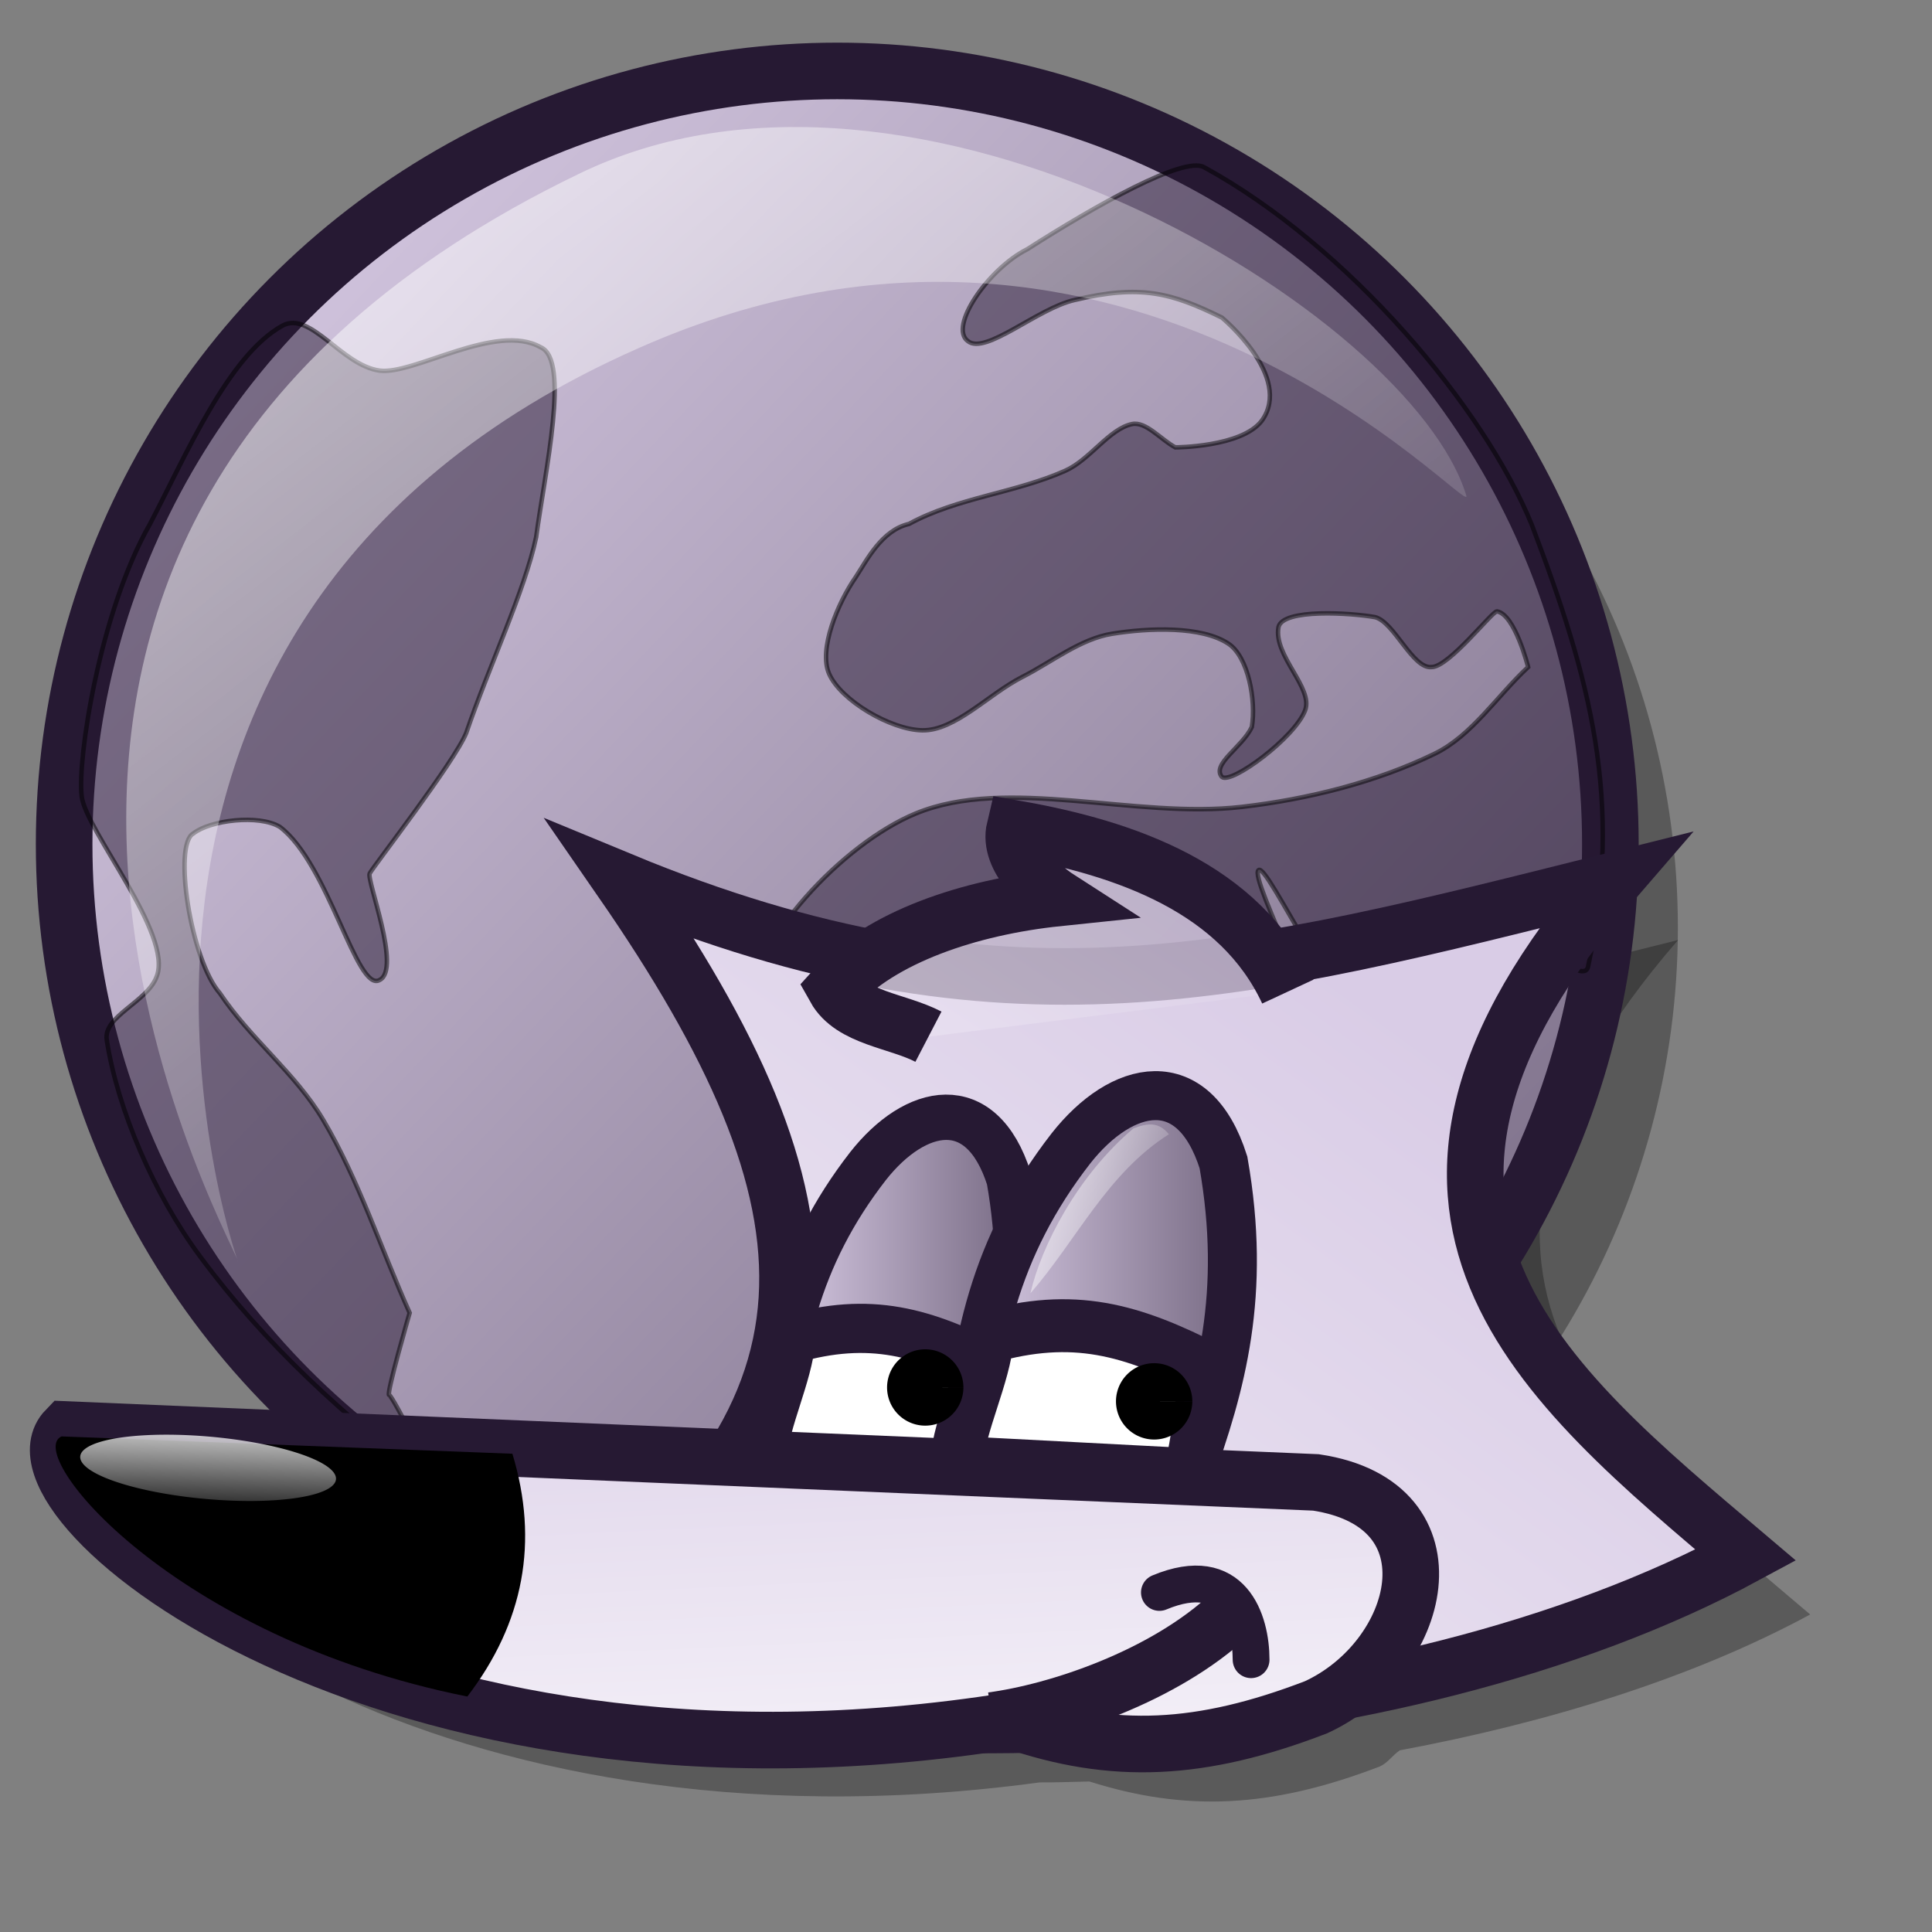 <?xml version="1.0" encoding="UTF-8" standalone="no"?>
<!DOCTYPE svg PUBLIC "-//W3C//DTD SVG 20010904//EN"
"http://www.w3.org/TR/2001/REC-SVG-20010904/DTD/svg10.dtd">
<!-- Created with Inkscape (http://www.inkscape.org/) -->
<svg
   version="1.0"
   x="0"
   y="0"
   width="48pt"
   height="48pt"
   id="svg1"
   sodipodi:version="0.32"
   inkscape:version="0.38.1"
   sodipodi:docname="firefox.svg"
   sodipodi:docbase="/home/dan/svg-icons/lila/gnome/scalable/apps"
   xmlns="http://www.w3.org/2000/svg"
   xmlns:inkscape="http://www.inkscape.org/namespaces/inkscape"
   xmlns:sodipodi="http://sodipodi.sourceforge.net/DTD/sodipodi-0.dtd"
   xmlns:xlink="http://www.w3.org/1999/xlink">
  <rect width="100%" height="100%" fill="#808080" stroke="none"/>
  <sodipodi:namedview
     id="base"
     pagecolor="#ffffff"
     bordercolor="#666666"
     borderopacity="1.0"
     inkscape:pageopacity="0.0"
     inkscape:pageshadow="2"
     inkscape:zoom="7.8896552"
     inkscape:cx="25.909028"
     inkscape:cy="23.592701"
     inkscape:window-width="1018"
     inkscape:window-height="711"
     inkscape:window-x="0"
     inkscape:window-y="30" />
  <defs
     id="defs3">
    <linearGradient
       id="linearGradient600">
      <stop
         style="stop-color:#d9cce6;stop-opacity:1;"
         offset="0"
         id="stop601" />
      <stop
         style="stop-color:#ffffff;stop-opacity:1;"
         offset="1"
         id="stop602" />
    </linearGradient>
    <linearGradient
       id="linearGradient570">
      <stop
         style="stop-color:#ffffff;stop-opacity:1;"
         offset="0"
         id="stop571" />
      <stop
         style="stop-color:#ffffff;stop-opacity:0;"
         offset="1"
         id="stop572" />
    </linearGradient>
    <linearGradient
       id="linearGradient563">
      <stop
         style="stop-color:#d9cce6;stop-opacity:1;"
         offset="0"
         id="stop564" />
      <stop
         style="stop-color:#73667f;stop-opacity:1;"
         offset="1"
         id="stop565" />
    </linearGradient>
    <linearGradient
       x1="0.038"
       y1="0.07"
       x2="0.985"
       y2="0.969"
       id="linearGradient566"
       xlink:href="#linearGradient563" />
    <linearGradient
       x1="0.007"
       y1="0.016"
       x2="0.85"
       y2="0.867"
       id="linearGradient569"
       xlink:href="#linearGradient570" />
    <linearGradient
       id="linearGradient573"
       xlink:href="#linearGradient600"
       x1="0.375"
       y1="-0.471"
       x2="0.698"
       y2="1.412" />
    <linearGradient
       id="linearGradient575"
       xlink:href="#linearGradient600"
       x1="0.795"
       y1="0.232"
       x2="-0.322"
       y2="1.352" />
    <linearGradient
       id="linearGradient578"
       xlink:href="#linearGradient563"
       x1="-0"
       y1="-0"
       x2="1"
       y2="-0" />
    <linearGradient
       xlink:href="#linearGradient563"
       id="linearGradient603"
       x1="-0"
       y1="0"
       x2="1"
       y2="0" />
    <linearGradient
       xlink:href="#linearGradient600"
       id="linearGradient604" />
    <linearGradient
       xlink:href="#linearGradient600"
       id="linearGradient605" />
    <linearGradient
       xlink:href="#linearGradient570"
       id="linearGradient608"
       x1="0.361"
       y1="0.008"
       x2="0.695"
       y2="1.386" />
    <linearGradient
       xlink:href="#linearGradient600"
       id="linearGradient612"
       x1="0.912"
       y1="0.162"
       x2="-1.126"
       y2="1.61" />
    <linearGradient
       xlink:href="#linearGradient570"
       id="linearGradient614"
       x1="-0.099"
       y1="0.049"
       x2="1.083"
       y2="0.69" />
  </defs>
  <path
     style="font-size:12;fill:#000000;fill-opacity:0.298;fill-rule:evenodd;stroke:none;stroke-width:1.217pt;"
     d="M 22.714,31.139 C 28.044,38.844 29.859,44.7 26.339,50.232 C 18.995,49.921 11.651,49.606 4.307,49.295 C 2.09,51.584 14.237,61.785 34.432,59.045 C 34.976,59.048 35.538,59.025 36.089,59.014 C 39.262,60.017 42.087,59.909 45.714,58.514 C 45.98,58.391 46.131,58.141 46.37,57.982 C 51.301,57.059 56.065,55.591 59.964,53.482 C 53.245,47.786 46.096,42.092 55.589,31.139 C 43.321,34.206 35.42,36.396 22.714,31.139 z "
     id="path928" />
  <ellipse
     cx="286.926"
     cy="278.07"
     rx="278.199"
     ry="278.199"
     transform="matrix(9.205838e-2,0,0,9.205838e-2,3.557,5.131)"
     style="font-size:12;opacity:0.303;fill-rule:evenodd;stroke-width:13.254;"
     id="path1023" />
  <ellipse
     cx="286.926"
     cy="278.07"
     rx="278.199"
     ry="278.199"
     transform="matrix(9.205838e-2,0,0,9.205838e-2,1.321,2.362)"
     style="font-size:12;fill:url(#linearGradient566);fill-rule:evenodd;stroke:#261933;stroke-width:20.368;stroke-dasharray:none;"
     id="path983" />
  <path
     d="M 10.326 10.437 C 11.063 10.029 11.872 11.471 12.869 11.609 C 13.758 11.732 15.921 10.336 17.084 11 C 17.854 11.33 17.199 14.23 16.964 15.966 C 16.669 17.359 15.726 19.355 15.136 21.083 C 14.83 21.84 12.699 24.582 12.612 24.756 C 12.525 24.93 13.447 27.254 12.873 27.541 C 12.276 27.895 11.537 24.494 10.262 23.538 C 9.712 23.208 8.444 23.361 8 23.712 C 7.47 23.999 7.926 27.009 8.696 27.89 C 9.485 29.073 10.674 29.984 11.394 31.197 C 12.327 32.769 12.902 34.562 13.657 36.245 C 13.657 36.245 13.034 38.393 13.121 38.393 C 13.208 38.393 14.44 40.858 14.44 40.858 C 11.911 38.937 9.875 37.063 8.174 34.765 C 6.974 33.146 6.018 30.924 5.737 29.108 C 5.641 28.487 6.802 28.114 7.042 27.454 C 7.482 26.354 5.175 23.624 5.081 22.731 C 4.967 21.771 5.548 17.928 6.868 15.618 C 7.813 13.813 8.916 11.218 10.326 10.437 z "
     style="font-size:12;opacity:0.504;fill:#261933;fill-rule:evenodd;stroke:#000000;stroke-width:0.088pt;"
     id="path565"
     transform="matrix(1.267,0,0,1.267,-3.733,-2.432)" />
  <path
     d="M 25.319 17.01 C 24.849 17.686 24.345 18.895 24.623 19.534 C 24.926 20.23 26.234 21 27.06 21.014 C 27.917 21.029 28.792 20.068 29.671 19.621 C 30.446 19.227 31.193 18.623 32.021 18.49 C 32.992 18.333 34.367 18.284 35.067 18.751 C 35.585 19.096 35.791 20.242 35.676 20.927 C 35.433 21.449 34.619 21.898 34.893 22.232 C 35.133 22.436 36.798 21.209 37.069 20.492 C 37.291 19.903 36.237 19.065 36.373 18.316 C 36.483 17.821 38.291 17.946 38.897 18.055 C 39.396 18.176 39.881 19.415 40.376 19.36 C 40.83 19.36 41.962 17.897 42.085 17.904 C 42.557 17.981 42.9 19.36 42.9 19.36 C 42.088 20.114 41.432 21.15 40.463 21.623 C 38.937 22.368 37.137 22.817 35.415 23.016 C 32.611 23.339 29.286 22.2 26.886 23.19 C 24.992 23.97 22.562 26.54 22.534 28.325 C 22.504 30.283 23.774 33.611 26.052 33.812 C 28.809 34.115 31.691 34.736 32.684 36.007 C 33.461 36.999 32.556 40.739 32.681 41.976 C 32.728 42.386 33.921 41.659 34.632 41.293 C 35.72 40.731 37.037 39.622 37.417 38.421 C 38.139 36.141 38.22 33.314 37.939 30.849 C 37.698 28.73 35.595 24.895 35.851 24.669 C 36.088 24.46 37.95 28.699 39.419 29.543 C 40.271 30.033 42.227 29.311 42.813 28.673 C 43.213 28.238 42.095 26.576 42.378 26.323 C 42.646 26.083 44.35 27.764 44.467 27.193 C 45.401 22.857 44.523 19.655 42.996 15.641 C 41.747 12.576 38.206 8.358 34.425 6.29 C 33.892 5.997 31.585 7.297 29.804 8.436 C 28.789 8.944 27.734 10.473 28.256 10.841 C 28.715 11.203 30.077 9.98 31.041 9.763 C 32.77 9.35 33.573 9.574 34.893 10.222 C 34.893 10.222 36.765 11.77 35.937 12.919 C 35.412 13.615 33.675 13.616 33.675 13.616 C 33.297 13.413 32.904 12.93 32.543 13.007 C 31.947 13.133 31.443 13.938 30.803 14.225 C 29.499 14.809 27.976 14.928 26.712 15.618 C 25.997 15.783 25.612 16.565 25.319 17.01 z "
     style="font-size:12;opacity:0.5;fill:#261933;fill-rule:evenodd;stroke:#000000;stroke-width:0.088pt;"
     id="path566"
     transform="matrix(1.267,0,0,1.267,-3.733,-2.432)" />
  <path
     d="M 9.165 34.885 C 8.896 34.078 -1.297 15.822 18.077 6.467 C 26.861 2.184 39.839 10.123 41.283 14.875 C 41.505 15.593 32.503 5.332 19.675 11.007 C 2.973 18.347 9.4 35.591 9.165 34.885 z "
     style="font-size:12;opacity:0.7;fill:url(#linearGradient569);fill-rule:evenodd;stroke-width:0.1pt;"
     id="path984"
     transform="matrix(1.267,0,0,1.267,-3.733,-2.432)" />
  <path
     style="font-size:12;fill:url(#linearGradient575);fill-opacity:1;fill-rule:evenodd;stroke:#261933;stroke-width:1.875;stroke-dasharray:none;"
     d="M 53.451,29.172 C 43.958,40.125 51.114,45.821 57.832,51.517 C 46.221,57.797 27.162,58.82 17.742,54.584 C 28.769,46.99 27.965,39.833 20.59,29.172 C 33.296,34.429 41.183,32.239 53.451,29.172 z "
     id="path591"
     sodipodi:nodetypes="ccccc" />
  <path
     style="font-size:12;fill:url(#linearGradient578);fill-opacity:1;fill-rule:evenodd;stroke:#261933;stroke-width:1.126pt;"
     d="M 25.566,48.298 C 27.832,48.405 30.098,48.511 32.365,48.617 C 33.356,45.855 34.135,43.093 33.427,39.056 C 32.506,36.152 30.311,36.648 28.753,38.631 C 26.416,41.641 25.778,44.651 25.566,48.298 z "
     id="path598"
     sodipodi:nodetypes="ccccc" />
  <path
     style="font-size:12;fill:#ffffff;fill-opacity:1;fill-rule:evenodd;stroke:#261933;stroke-width:1.222pt;"
     d="M 25.247,48.241 C 27.62,48.366 29.992,48.492 32.365,48.617 C 32.719,47.531 32.648,46.445 33.002,45.36 C 30.594,44.107 28.824,43.606 26.203,44.357 C 26.097,45.568 25.353,47.03 25.247,48.241 z "
     id="path599"
     sodipodi:nodetypes="ccccc" />
  <path
     style="font-size:12;fill:url(#linearGradient573);fill-opacity:1;fill-rule:evenodd;stroke:#261933;stroke-width:1.875;stroke-dasharray:none;"
     d="M 33.515,56.994 C 36.874,58.162 39.795,58.016 43.593,56.556 C 47.098,54.949 48.412,49.838 43.593,49.107 C 29.791,48.523 15.989,47.939 2.188,47.355 C -0.076,49.691 12.557,60.353 33.515,56.994 z "
     id="path593"
     sodipodi:nodetypes="ccccc" />
  <path
     style="font-size:12;fill:none;fill-opacity:1;fill-rule:evenodd;stroke:#261933;stroke-width:1.875;stroke-dasharray:none;"
     d="M 32.858,56.994 C 35.049,56.702 38.554,55.533 40.745,53.489 C 40.745,53.489 40.745,53.489 40.745,53.489 C 40.745,53.489 40.745,53.489 40.745,53.489"
     id="path594"
     sodipodi:nodetypes="cccc" />
  <path
     style="font-size:12;fill:none;fill-opacity:1;fill-rule:evenodd;stroke:#261933;stroke-width:1.219;stroke-linecap:round;"
     d="M 38.407,52.752 C 40.837,51.74 41.444,53.697 41.444,54.98"
     id="path595"
     sodipodi:nodetypes="cc" />
  <path
     style="font-size:12;fill:url(#linearGradient603);fill-opacity:1;fill-rule:evenodd;stroke:#261933;stroke-width:1.217pt;"
     d="M 32.026,48.502 C 34.477,48.617 36.928,48.732 39.38,48.847 C 40.452,45.859 41.295,42.872 40.529,38.506 C 39.533,35.365 37.158,35.902 35.473,38.046 C 32.945,41.302 32.256,44.557 32.026,48.502 z "
     id="path596"
     sodipodi:nodetypes="ccccc" />
  <path
     style="font-size:12;fill:#ffffff;fill-opacity:1;fill-rule:evenodd;stroke:#261933;stroke-width:1.315pt;stroke-opacity:1;"
     d="M 31.681,48.445 C 34.247,48.579 36.814,48.713 39.38,48.847 C 39.763,47.686 39.686,46.525 40.069,45.364 C 37.465,44.025 35.55,43.489 32.715,44.293 C 32.601,45.587 31.796,47.15 31.681,48.445 z "
     id="path597"
     sodipodi:nodetypes="ccccc" />
  <path
     style="font-size:12;fill-rule:evenodd;stroke-width:1pt;"
     d="M 2.038,47.583 C 7.016,47.774 11.995,47.966 16.974,48.157 C 17.855,51.068 17.357,53.749 15.481,56.2 C 5.714,54.247 0.774,48.157 2.038,47.583 z "
     id="path606"
     sodipodi:nodetypes="cccc" />
  <path
     sodipodi:type="arc"
     style="font-size:12;fill:url(#linearGradient608);fill-opacity:0.75;fill-rule:evenodd;stroke-width:1pt;"
     id="path607"
     sodipodi:cx="69.74475098"
     sodipodi:cy="40.93580627"
     sodipodi:rx="3.49195647"
     sodipodi:ry="1.60441244"
     d="M 73.237 40.936 A 3.492 1.604 0 1 0 66.253,40.936 A 3.492 1.604 0 1 0 73.237 40.936 L 69.745 40.936 z"
     transform="matrix(1.213,0.109,-5.766919e-2,0.642,-75.346,14.741)" />
  <path
     sodipodi:type="arc"
     style="font-size:12;fill-rule:evenodd;stroke-width:1pt;"
     id="path609"
     sodipodi:cx="71.63229370"
     sodipodi:cy="34.61253357"
     sodipodi:rx="0.56626320"
     sodipodi:ry="0.47188601"
     d="M 72.199 34.613 A 0.566 0.472 0 1 0 71.066,34.613 A 0.566 0.472 0 1 0 72.199 34.612 L 71.632 34.613 z"
     transform="matrix(2.232,0,0,2.678,-121.651,-46.271)" />
  <path
     sodipodi:type="arc"
     style="font-size:12;fill-rule:evenodd;stroke-width:1pt;"
     id="path610"
     sodipodi:cx="71.63229370"
     sodipodi:cy="34.61253357"
     sodipodi:rx="0.56626320"
     sodipodi:ry="0.47188601"
     d="M 72.199 34.613 A 0.566 0.472 0 1 0 71.066,34.613 A 0.566 0.472 0 1 0 72.199 34.612 L 71.632 34.613 z"
     transform="matrix(2.232,0,0,2.678,-129.234,-46.731)" />
  <path
     style="font-size:12;fill:url(#linearGradient612);fill-opacity:0.75;fill-rule:evenodd;stroke:#261933;stroke-width:1.875;stroke-dasharray:none;"
     d="M 42.662,32.848 C 41.074,29.439 37.344,28.099 33.613,27.448 C 33.375,28.444 34.565,29.439 35.042,29.746 C 32.105,30.052 29.168,31.048 27.66,32.733 C 28.216,33.729 29.724,33.806 30.756,34.342"
     id="path611"
     sodipodi:nodetypes="ccccc" />
  <path
     style="font-size:12;fill:url(#linearGradient614);fill-opacity:0.75;fill-rule:evenodd;stroke-width:1pt;"
     d="M 34.133,42.844 C 34.491,41.282 35.695,38.939 37.55,37.377 C 38.07,37.182 38.396,37.182 38.721,37.573 C 36.671,38.874 35.662,41.087 34.133,42.844 z "
     id="path613"
     sodipodi:nodetypes="cccc" />
  <path
     style="font-size:12;fill:url(#linearGradient614);fill-opacity:0.75;fill-rule:evenodd;stroke-width:1pt;"
     d="M 27.234,43.69 C 27.592,42.129 28.796,39.786 30.651,38.224 C 31.172,38.028 31.497,38.028 31.822,38.419 C 29.772,39.72 28.763,41.933 27.234,43.69 z "
     id="path615"
     sodipodi:nodetypes="cccc" />
</svg>
